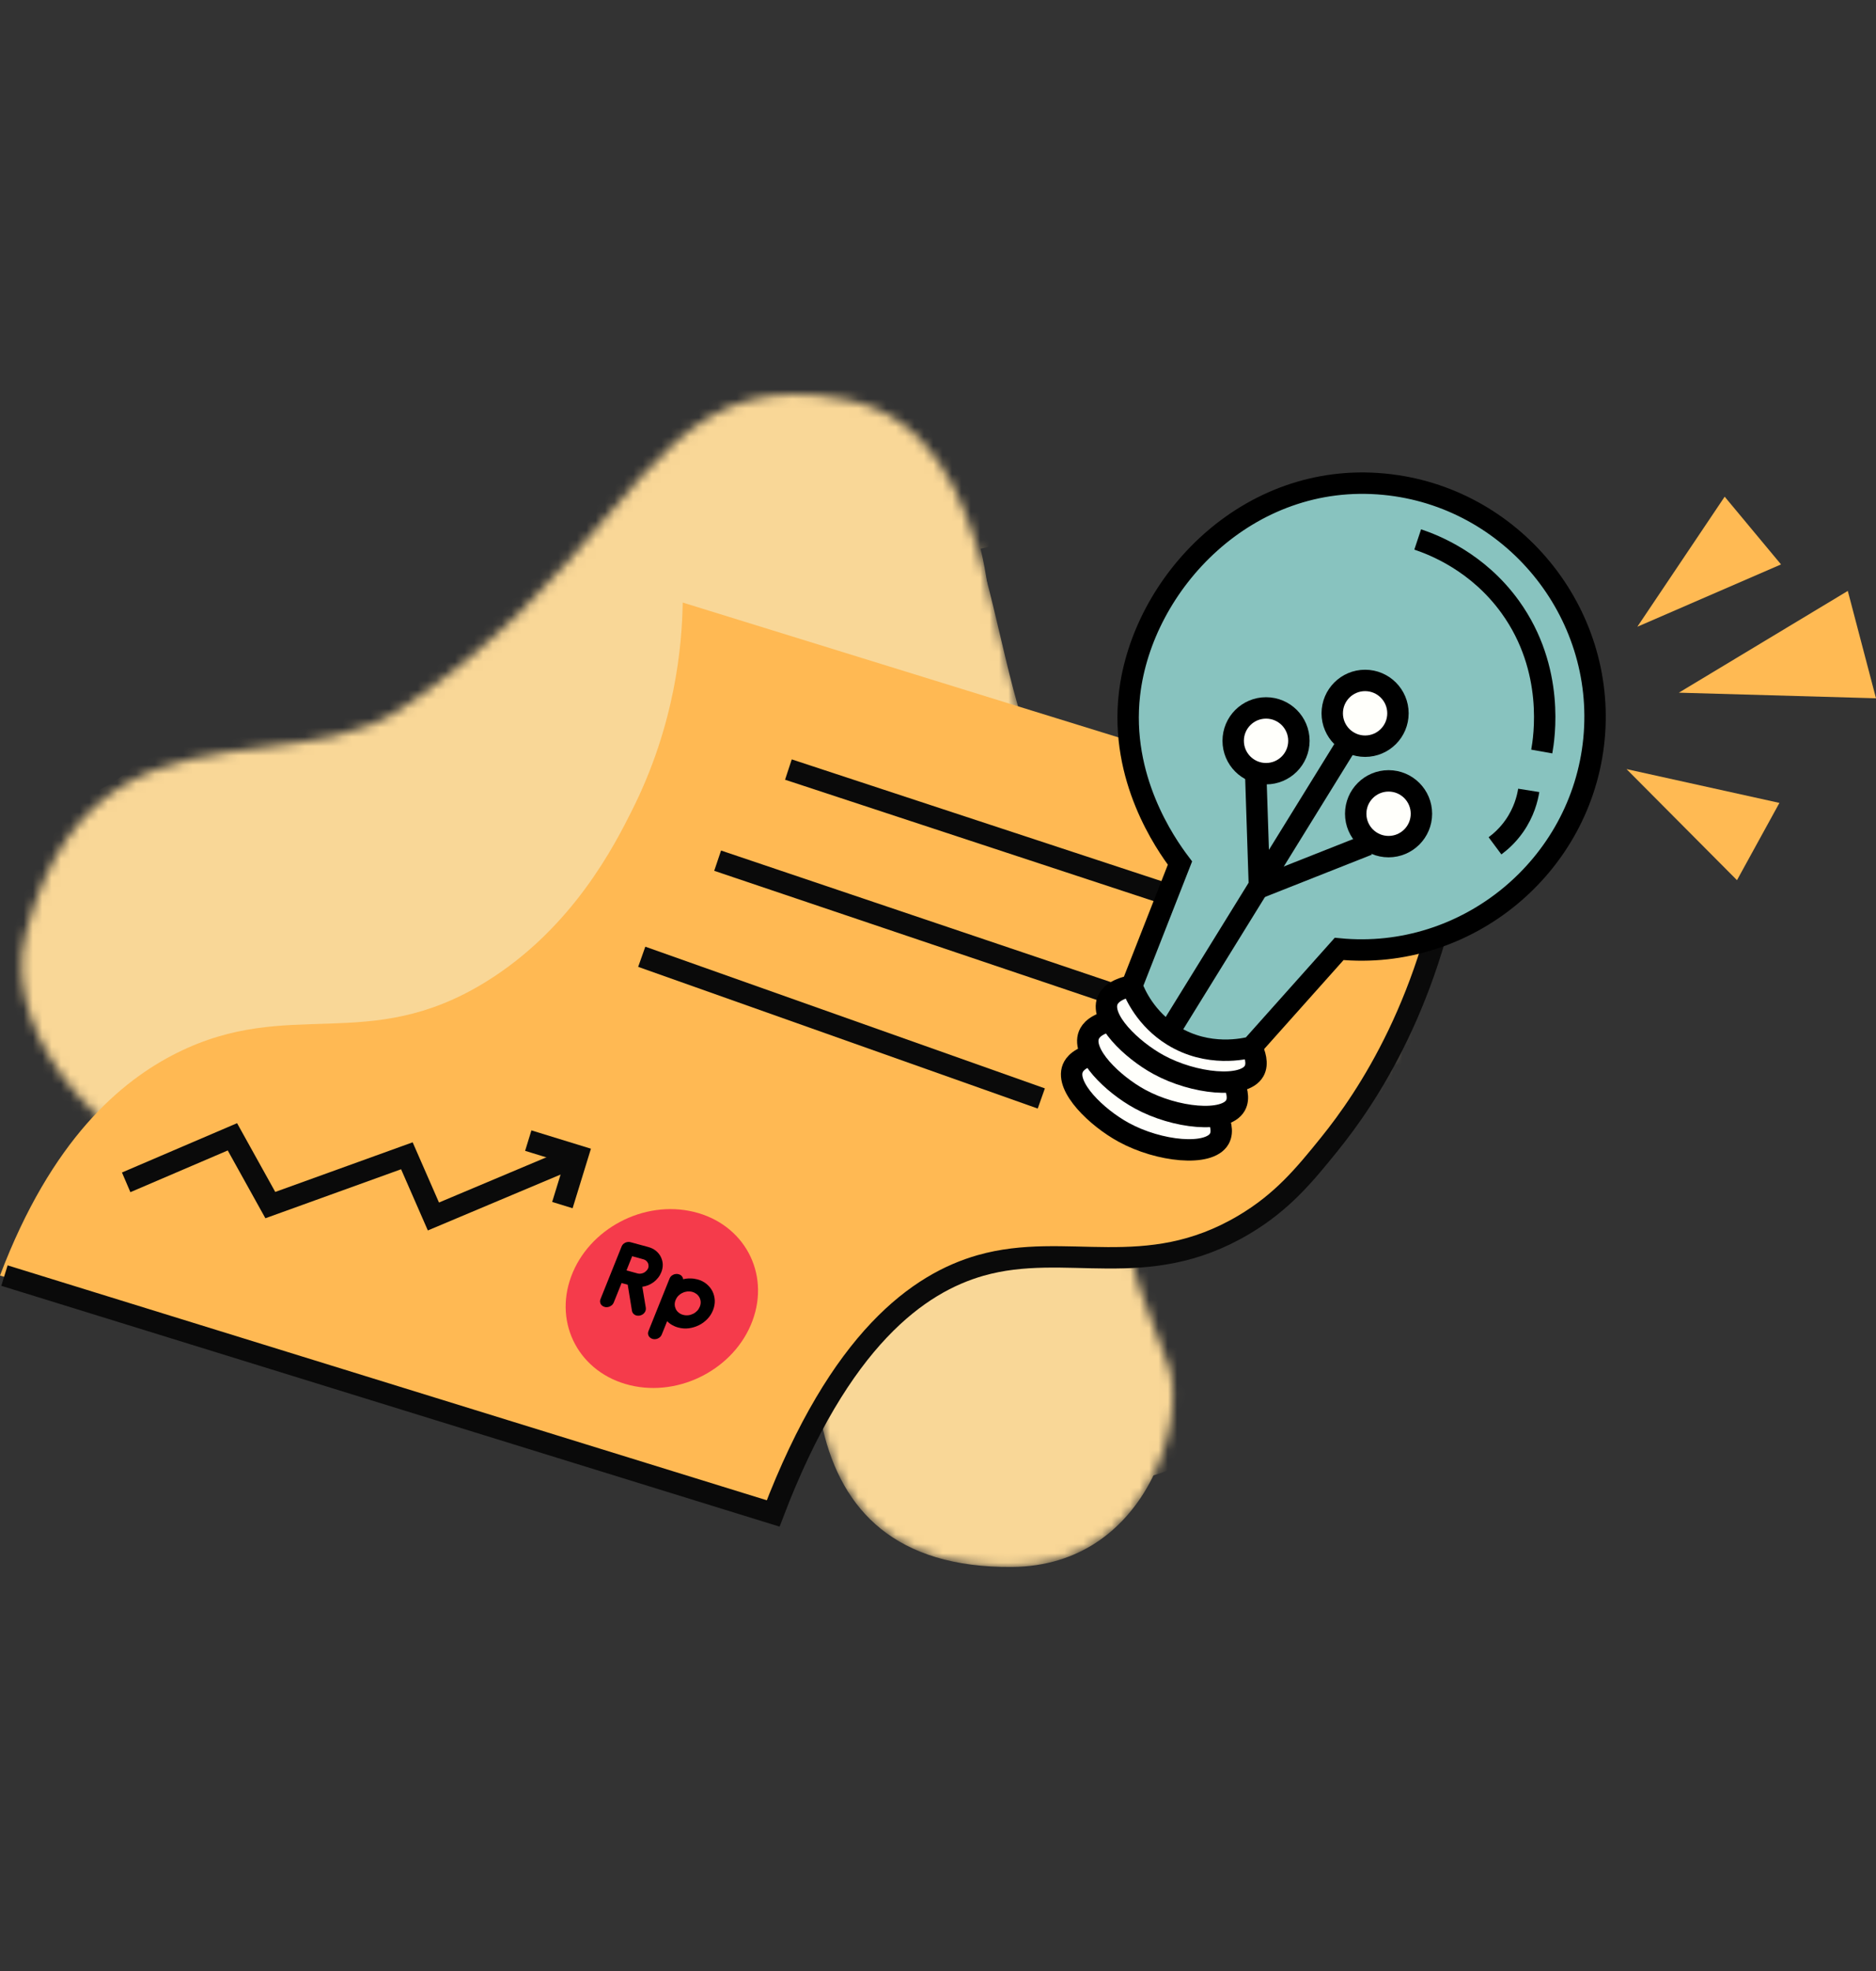 <svg width="200" height="210" viewBox="0 0 200 210" fill="none" xmlns="http://www.w3.org/2000/svg">
<rect x="0" y="0" width="200" height="210" fill="#333333" stroke="none"/>
<mask id="mask0" mask-type="alpha" maskUnits="userSpaceOnUse" x="2" y="42" width="148" height="125">
<path d="M42.647 75.575C38.512 78.319 33.371 78.95 28.11 79.61C17.884 80.9 7.226 82.297 2.709 99.557C-0.248 110.861 13.091 125.128 24.167 124.986C29.89 124.915 34.924 125.724 45.93 118.632C57.595 111.109 68.707 110.556 76.557 115.569C83.57 120.051 86.286 127.043 87.03 134.332C87.654 140.452 85.96 144.693 87.732 152.273C89.76 160.953 95.511 167.044 107.893 166.945C122.352 166.831 126.493 151.174 124.642 145.678C121.876 137.453 117.445 130.475 122.883 125.546C127.131 121.703 130.592 121.235 134.18 120.731C136.605 120.391 139.087 120.037 141.916 118.611C145.433 116.846 151.518 111.577 148.979 104.074C141.703 82.609 124.678 99.869 113.686 86.396C104.021 74.546 108.247 45.99 90.002 42.53C86.009 41.771 82.769 41.856 79.953 42.601C67.778 45.849 63.778 61.57 42.647 75.575Z" fill="#F9D797"/>
</mask>
<g mask="url(#mask0)">
<path d="M107.886 166.952C122.345 166.838 126.486 151.181 124.635 145.685C121.869 137.46 117.437 130.482 122.876 125.553C129.982 119.115 134.896 122.143 141.909 118.618C145.419 116.853 151.511 111.577 148.972 104.081C141.696 82.616 124.67 99.876 113.679 86.403C104.014 74.554 108.24 45.997 89.995 42.537C68.714 38.502 68.657 58.336 42.647 75.582C30.471 83.652 9.545 73.433 2.709 99.571C-0.248 110.875 13.091 125.142 24.167 125C29.89 124.929 34.924 125.738 45.93 118.647C57.595 111.123 68.707 110.57 76.557 115.583C83.57 120.065 86.286 127.057 87.03 134.346C87.654 140.466 85.96 144.707 87.732 152.28C89.76 160.953 95.504 167.051 107.886 166.952Z" fill="#F9D797"/>
<path d="M134.619 146.841C140.654 134.907 135.002 124.915 126.982 119.122C118.104 112.704 107.134 110.818 102.482 101.053C97.546 90.693 107.509 82.886 105.41 63.484C104.269 52.968 98.617 40.431 86.009 40.034C76.5 39.736 66.65 47.806 65.061 59.52C62.856 75.802 73.415 94.941 54.652 103.982C37.789 112.109 32.875 100.209 23.968 91.636C17.423 85.339 7.311 81.347 -3.099 85.141C-17.423 90.36 -19.777 101.755 -19.983 111.633C-20.097 117.143 -18.466 121.873 -20.458 125.532C-23.117 130.397 -32.308 133.425 -37.903 139.488C-44.051 146.146 -46.15 156.024 -37.477 165.477C-30.634 172.937 -15.97 170.1 -12.417 163.222C-7.673 154.053 -14.381 141.728 1.815 134.148C21.493 124.929 21.685 144.267 44.759 138.842C53.999 136.672 57.247 122.164 71.217 126.411C75.053 127.581 81.577 132.375 86.888 138.31C92.753 144.863 97.617 152.684 106.488 155.911C117.465 159.91 128.577 158.783 134.619 146.841Z" fill="#F9D797"/>
<path d="M59.091 51.415C69.756 43.523 84.796 45.763 92.696 56.422C100.589 67.087 98.348 82.127 87.69 90.027C77.025 97.926 61.984 95.678 54.084 85.02C46.185 74.355 48.426 59.308 59.091 51.415Z" fill="#F9D797"/>
<path d="M219.572 35.935C216.821 21.994 204.709 17.427 195.434 18.292C182.436 19.505 174.529 28.028 159.786 21.412C147.724 15.994 150.667 1.082 145.186 -10.094C140.775 -19.086 131.932 -24.362 122.005 -19.27C111.892 -14.079 108.489 -1.117 114.275 9.002C118.799 16.923 129.287 22.284 127.897 29.73C126.252 38.566 120.615 42.948 116.332 49.493C112.396 55.514 109.73 63.661 109.496 71.944C109.276 79.638 112.275 85.729 117.665 90.7C124.387 96.898 133.06 99.124 132.854 108.371C132.599 119.547 122.543 118.327 120.381 129.822C119.721 133.325 121.274 138.069 123.855 141.232C126.564 144.551 131.188 146.572 136.024 148.649C142.023 151.223 152.369 150.195 157.95 143.317C178.387 118.122 160.971 97.784 173.146 78.907C181.407 66.101 193.874 67.64 205.447 62.428C215.566 57.854 221.934 47.898 219.572 35.935Z" fill="#F9D797"/>
<path d="M123.33 38.956C125.55 24.915 115.743 16.462 106.737 14.08C94.115 10.747 83.754 16.03 72.189 4.741C62.729 -4.492 70.621 -17.49 69.317 -29.864C68.267 -39.828 61.786 -47.819 50.702 -46.458C39.42 -45.068 31.769 -34.062 33.712 -22.567C35.236 -13.576 43.235 -4.932 39.37 1.578C34.782 9.307 27.982 11.484 21.713 16.157C15.948 20.455 10.637 27.184 7.566 34.885C4.716 42.033 5.432 48.784 8.786 55.308C12.963 63.441 20.345 68.512 16.962 77.127C12.878 87.537 3.858 82.928 -2.127 92.976C-3.95 96.04 -4.127 101.032 -2.794 104.882C-1.397 108.932 2.248 112.42 6.077 116.03C10.821 120.511 20.891 123.107 28.5 118.568C56.354 101.947 47.001 76.851 64.927 63.321C77.096 54.138 88.264 59.875 100.929 58.96C112.02 58.159 121.43 50.996 123.33 38.956Z" fill="#F9D797"/>
</g>
<path d="M173.401 81.943L185.18 93.778L189.704 85.545L173.401 81.943Z" fill="#FFBA53"/>
<path d="M174.557 66.775L189.874 60.137L183.867 52.919L174.557 66.775Z" fill="#FFBA53"/>
<path d="M178.981 73.802L200 74.398L196.993 62.959L178.981 73.802Z" fill="#FFBA53"/>
<path d="M72.784 64.2C72.713 68.753 71.99 77.149 67.395 86.304C65.565 89.956 61.062 98.912 51.759 104.634C39.207 112.357 30.882 106.194 18.87 112.179C12.913 115.151 5.503 121.377 0 135.899C27.315 144.345 54.638 152.791 81.953 161.243C87.456 146.721 94.866 140.487 100.823 137.523C112.835 131.538 121.16 137.694 133.712 129.978C143.015 124.256 147.511 115.3 149.348 111.648C153.943 102.493 154.673 94.097 154.737 89.544C127.422 81.092 100.099 72.646 72.784 64.2Z" fill="#FFB953"/>
<path d="M155.219 89.537C152.766 106.542 145.738 116.938 141.739 121.887C139.058 125.206 136.704 128.071 132.57 130.517C122.103 136.701 113.707 132.219 104.531 134.829C98.022 136.687 89.555 142.558 82.428 161.251C55.113 152.805 27.79 144.359 0.475 135.907" stroke="#0A0A0A" stroke-width="2.281" stroke-miterlimit="10"/>
<path d="M84.052 81.992L126.649 96.012" stroke="#0A0A0A" stroke-width="2.281" stroke-miterlimit="10"/>
<path d="M76.507 91.7L119.635 106.251" stroke="#0A0A0A" stroke-width="2.281" stroke-miterlimit="10"/>
<path d="M68.416 101.94L111.013 117.037" stroke="#0A0A0A" stroke-width="2.281" stroke-miterlimit="10"/>
<path d="M73.975 129.12C79.308 130.418 82.109 135.602 80.23 140.7C78.35 145.799 72.493 148.884 67.153 147.586C61.814 146.288 59.006 141.104 60.892 136.006C62.778 130.907 68.636 127.823 73.975 129.12Z" fill="#F53B4B"/>
<path d="M76.202 138.545C76.216 138.899 76.152 139.247 76.011 139.601C75.869 139.956 75.67 140.268 75.401 140.544C75.131 140.821 74.834 141.041 74.493 141.204C74.16 141.367 73.798 141.473 73.422 141.523C73.039 141.573 72.664 141.537 72.295 141.438C72.054 141.374 71.841 141.282 71.642 141.168C71.444 141.055 71.274 140.92 71.125 140.764L70.55 142.189C70.515 142.282 70.458 142.36 70.387 142.438C70.316 142.502 70.238 142.558 70.153 142.601C70.068 142.643 69.976 142.672 69.877 142.679C69.778 142.693 69.678 142.686 69.579 142.658C69.48 142.629 69.394 142.587 69.324 142.53C69.246 142.473 69.196 142.409 69.153 142.331C69.111 142.253 69.09 142.168 69.082 142.083C69.082 141.991 69.097 141.906 69.139 141.807L71.38 136.226C71.415 136.134 71.472 136.049 71.536 135.978C71.607 135.914 71.685 135.857 71.777 135.815C71.862 135.772 71.954 135.744 72.061 135.737C72.153 135.722 72.252 135.737 72.352 135.765C72.486 135.8 72.6 135.864 72.678 135.956C72.763 136.056 72.812 136.162 72.834 136.297C73.089 136.233 73.337 136.205 73.593 136.212C73.848 136.212 74.096 136.247 74.351 136.311C74.727 136.41 75.046 136.573 75.323 136.8C75.592 137.027 75.805 137.282 75.954 137.58C76.103 137.878 76.181 138.204 76.202 138.545ZM74.316 139.672C74.444 139.544 74.536 139.388 74.607 139.218C74.677 139.048 74.706 138.878 74.699 138.715C74.692 138.552 74.649 138.396 74.578 138.254C74.507 138.112 74.401 137.984 74.273 137.878C74.138 137.779 73.99 137.694 73.805 137.644C73.628 137.594 73.444 137.587 73.266 137.601C73.082 137.623 72.912 137.672 72.749 137.757C72.586 137.828 72.444 137.935 72.316 138.062C72.189 138.19 72.096 138.346 72.025 138.516C71.954 138.686 71.926 138.857 71.933 139.02C71.94 139.183 71.983 139.339 72.054 139.488C72.125 139.63 72.231 139.757 72.359 139.857C72.486 139.963 72.642 140.041 72.827 140.091C73.004 140.14 73.188 140.154 73.366 140.133C73.543 140.119 73.72 140.062 73.883 139.984C74.046 139.906 74.188 139.8 74.316 139.672Z" fill="black"/>
<path d="M68.849 139.339C68.863 139.438 68.856 139.53 68.834 139.615C68.806 139.708 68.763 139.786 68.707 139.864C68.65 139.942 68.572 140.005 68.494 140.055C68.402 140.112 68.317 140.14 68.21 140.169C68.104 140.183 68.012 140.183 67.919 140.176C67.884 140.168 67.856 140.161 67.827 140.154C67.771 140.14 67.714 140.112 67.664 140.083C67.593 140.041 67.529 139.977 67.473 139.906C67.423 139.835 67.388 139.75 67.374 139.665L66.92 136.878L66.267 136.701L65.43 138.779C65.395 138.871 65.338 138.949 65.267 139.027C65.197 139.091 65.111 139.147 65.026 139.19C64.941 139.232 64.849 139.261 64.75 139.268C64.65 139.282 64.551 139.275 64.459 139.247C64.36 139.218 64.275 139.176 64.204 139.119C64.133 139.069 64.076 138.998 64.034 138.92C63.998 138.842 63.977 138.757 63.97 138.672C63.97 138.58 63.984 138.495 64.026 138.396L66.267 132.815C66.303 132.723 66.359 132.638 66.423 132.567C66.494 132.503 66.572 132.446 66.657 132.404C66.749 132.361 66.842 132.333 66.941 132.326C67.04 132.311 67.139 132.326 67.239 132.354L69.118 132.865C69.423 132.95 69.692 133.077 69.919 133.262C70.146 133.446 70.323 133.659 70.444 133.907C70.564 134.148 70.642 134.41 70.657 134.701C70.664 134.985 70.614 135.276 70.494 135.566C70.409 135.772 70.302 135.963 70.16 136.141C70.019 136.318 69.862 136.467 69.692 136.602C69.515 136.729 69.331 136.836 69.118 136.928C68.905 137.013 68.7 137.07 68.48 137.098L68.849 139.339ZM68.912 135.396C68.997 135.318 69.054 135.226 69.097 135.127C69.139 135.027 69.153 134.928 69.139 134.822C69.132 134.715 69.111 134.623 69.061 134.538C69.012 134.453 68.948 134.375 68.863 134.304C68.778 134.24 68.685 134.198 68.579 134.169L67.395 133.843L66.792 135.354L67.976 135.68C68.083 135.708 68.189 135.715 68.309 135.701C68.423 135.687 68.537 135.651 68.643 135.602C68.742 135.545 68.834 135.481 68.912 135.396Z" fill="black"/>
<path d="M116.955 112.25C115.104 112.633 114.558 113.357 114.366 113.825C113.565 115.817 116.891 119.058 119.798 120.646C123.571 122.71 128.91 123.242 129.988 121.334C130.435 120.547 130.073 119.491 129.726 118.767" fill="#FFFFFB"/>
<path d="M116.955 112.25C115.104 112.633 114.558 113.357 114.366 113.825C113.565 115.817 116.891 119.058 119.798 120.646C123.571 122.71 128.91 123.242 129.988 121.334C130.435 120.547 130.073 119.491 129.726 118.767" stroke="black" stroke-width="2.281" stroke-miterlimit="10"/>
<path d="M118.678 108.698C116.827 109.081 116.281 109.804 116.089 110.272C115.288 112.265 118.614 115.505 121.521 117.094C125.294 119.157 130.634 119.689 131.711 117.782C132.158 116.994 131.796 115.938 131.449 115.215" fill="#FFFFFB"/>
<path d="M118.678 108.698C116.827 109.081 116.281 109.804 116.089 110.272C115.288 112.265 118.614 115.505 121.521 117.094C125.294 119.157 130.634 119.689 131.711 117.782C132.158 116.994 131.796 115.938 131.449 115.215" stroke="black" stroke-width="2.281" stroke-miterlimit="10"/>
<path d="M120.663 105.032C118.812 105.415 118.266 106.138 118.075 106.606C117.274 108.599 120.599 111.839 123.507 113.428C127.279 115.491 132.619 116.023 133.697 114.116C134.143 113.328 133.782 112.272 133.434 111.549" fill="#FFFFFB"/>
<path d="M120.663 105.032C118.812 105.415 118.266 106.138 118.075 106.606C117.274 108.599 120.599 111.839 123.507 113.428C127.279 115.491 132.619 116.023 133.697 114.116C134.143 113.328 133.782 112.272 133.434 111.549" stroke="black" stroke-width="2.281" stroke-miterlimit="10"/>
<path d="M169.933 78.745C168.614 92.331 156.353 102.422 142.767 101.103C139.654 104.585 136.548 108.067 133.435 111.555C132.711 111.74 128.811 112.676 125.024 110.336C122.16 108.563 121.011 105.946 120.663 105.039C122.372 100.678 124.088 96.317 125.797 91.955C124.216 89.864 119.373 82.907 120.415 73.951C121.784 62.144 132.967 50.174 147.581 51.592C161.161 52.897 171.252 65.158 169.933 78.745Z" fill="#88C3BF"/>
<path d="M169.933 78.745C168.614 92.331 156.353 102.422 142.767 101.103C139.654 104.585 136.548 108.067 133.435 111.555C132.711 111.74 128.811 112.676 125.024 110.336C122.16 108.563 121.011 105.946 120.663 105.039C122.372 100.678 124.088 96.317 125.797 91.955C124.216 89.864 119.373 82.907 120.415 73.951C121.784 62.144 132.967 50.174 147.581 51.592C161.161 52.897 171.252 65.158 169.933 78.745Z" stroke="black" stroke-width="2.281" stroke-miterlimit="10"/>
<path d="M134.973 82.432C136.908 82.432 138.476 80.864 138.476 78.929C138.476 76.994 136.908 75.426 134.973 75.426C133.039 75.426 131.47 76.994 131.47 78.929C131.47 80.864 133.039 82.432 134.973 82.432Z" fill="#FFFFFB" stroke="black" stroke-width="2.281" stroke-miterlimit="10"/>
<path d="M145.532 79.503C147.467 79.503 149.035 77.935 149.035 76C149.035 74.065 147.467 72.497 145.532 72.497C143.598 72.497 142.029 74.065 142.029 76C142.029 77.935 143.598 79.503 145.532 79.503Z" fill="#FFFFFB" stroke="black" stroke-width="2.281" stroke-miterlimit="10"/>
<path d="M148.035 90.204C149.97 90.204 151.538 88.635 151.538 86.701C151.538 84.766 149.97 83.198 148.035 83.198C146.101 83.198 144.532 84.766 144.532 86.701C144.532 88.635 146.101 90.204 148.035 90.204Z" fill="#FFFFFB" stroke="black" stroke-width="2.281" stroke-miterlimit="10"/>
<path d="M133.86 82.07C133.995 86.24 134.137 90.403 134.272 94.572C138.122 93.047 141.973 91.53 145.823 90.005" stroke="black" stroke-width="2.281" stroke-miterlimit="10"/>
<path d="M143.618 79.227C137.406 89.275 131.194 99.33 124.982 109.378" stroke="black" stroke-width="2.281" stroke-miterlimit="10"/>
<path d="M151.141 57.478C152.907 58.067 157.552 59.882 161.005 64.668C165.82 71.341 164.614 78.681 164.366 80.071" stroke="black" stroke-width="2.281" stroke-miterlimit="10"/>
<path d="M162.977 84.212C162.842 85.063 162.48 86.538 161.424 88.034C160.729 89.02 159.963 89.686 159.381 90.119" stroke="black" stroke-width="2.281" stroke-miterlimit="10"/>
<path d="M13.452 125.972C17.225 124.355 20.997 122.738 24.777 121.122C26.124 123.547 27.471 125.972 28.819 128.397C33.669 126.646 38.527 124.894 43.377 123.143C44.32 125.298 45.263 127.454 46.206 129.61C51.326 127.454 56.453 125.298 61.573 123.143" stroke="#0A0A0A" stroke-width="2.281" stroke-miterlimit="10"/>
<path d="M56.318 121.526C58.07 122.065 59.821 122.604 61.573 123.143C61.034 124.894 60.495 126.646 59.956 128.397" stroke="#0A0A0A" stroke-width="2.281" stroke-miterlimit="10"/>
</svg>
